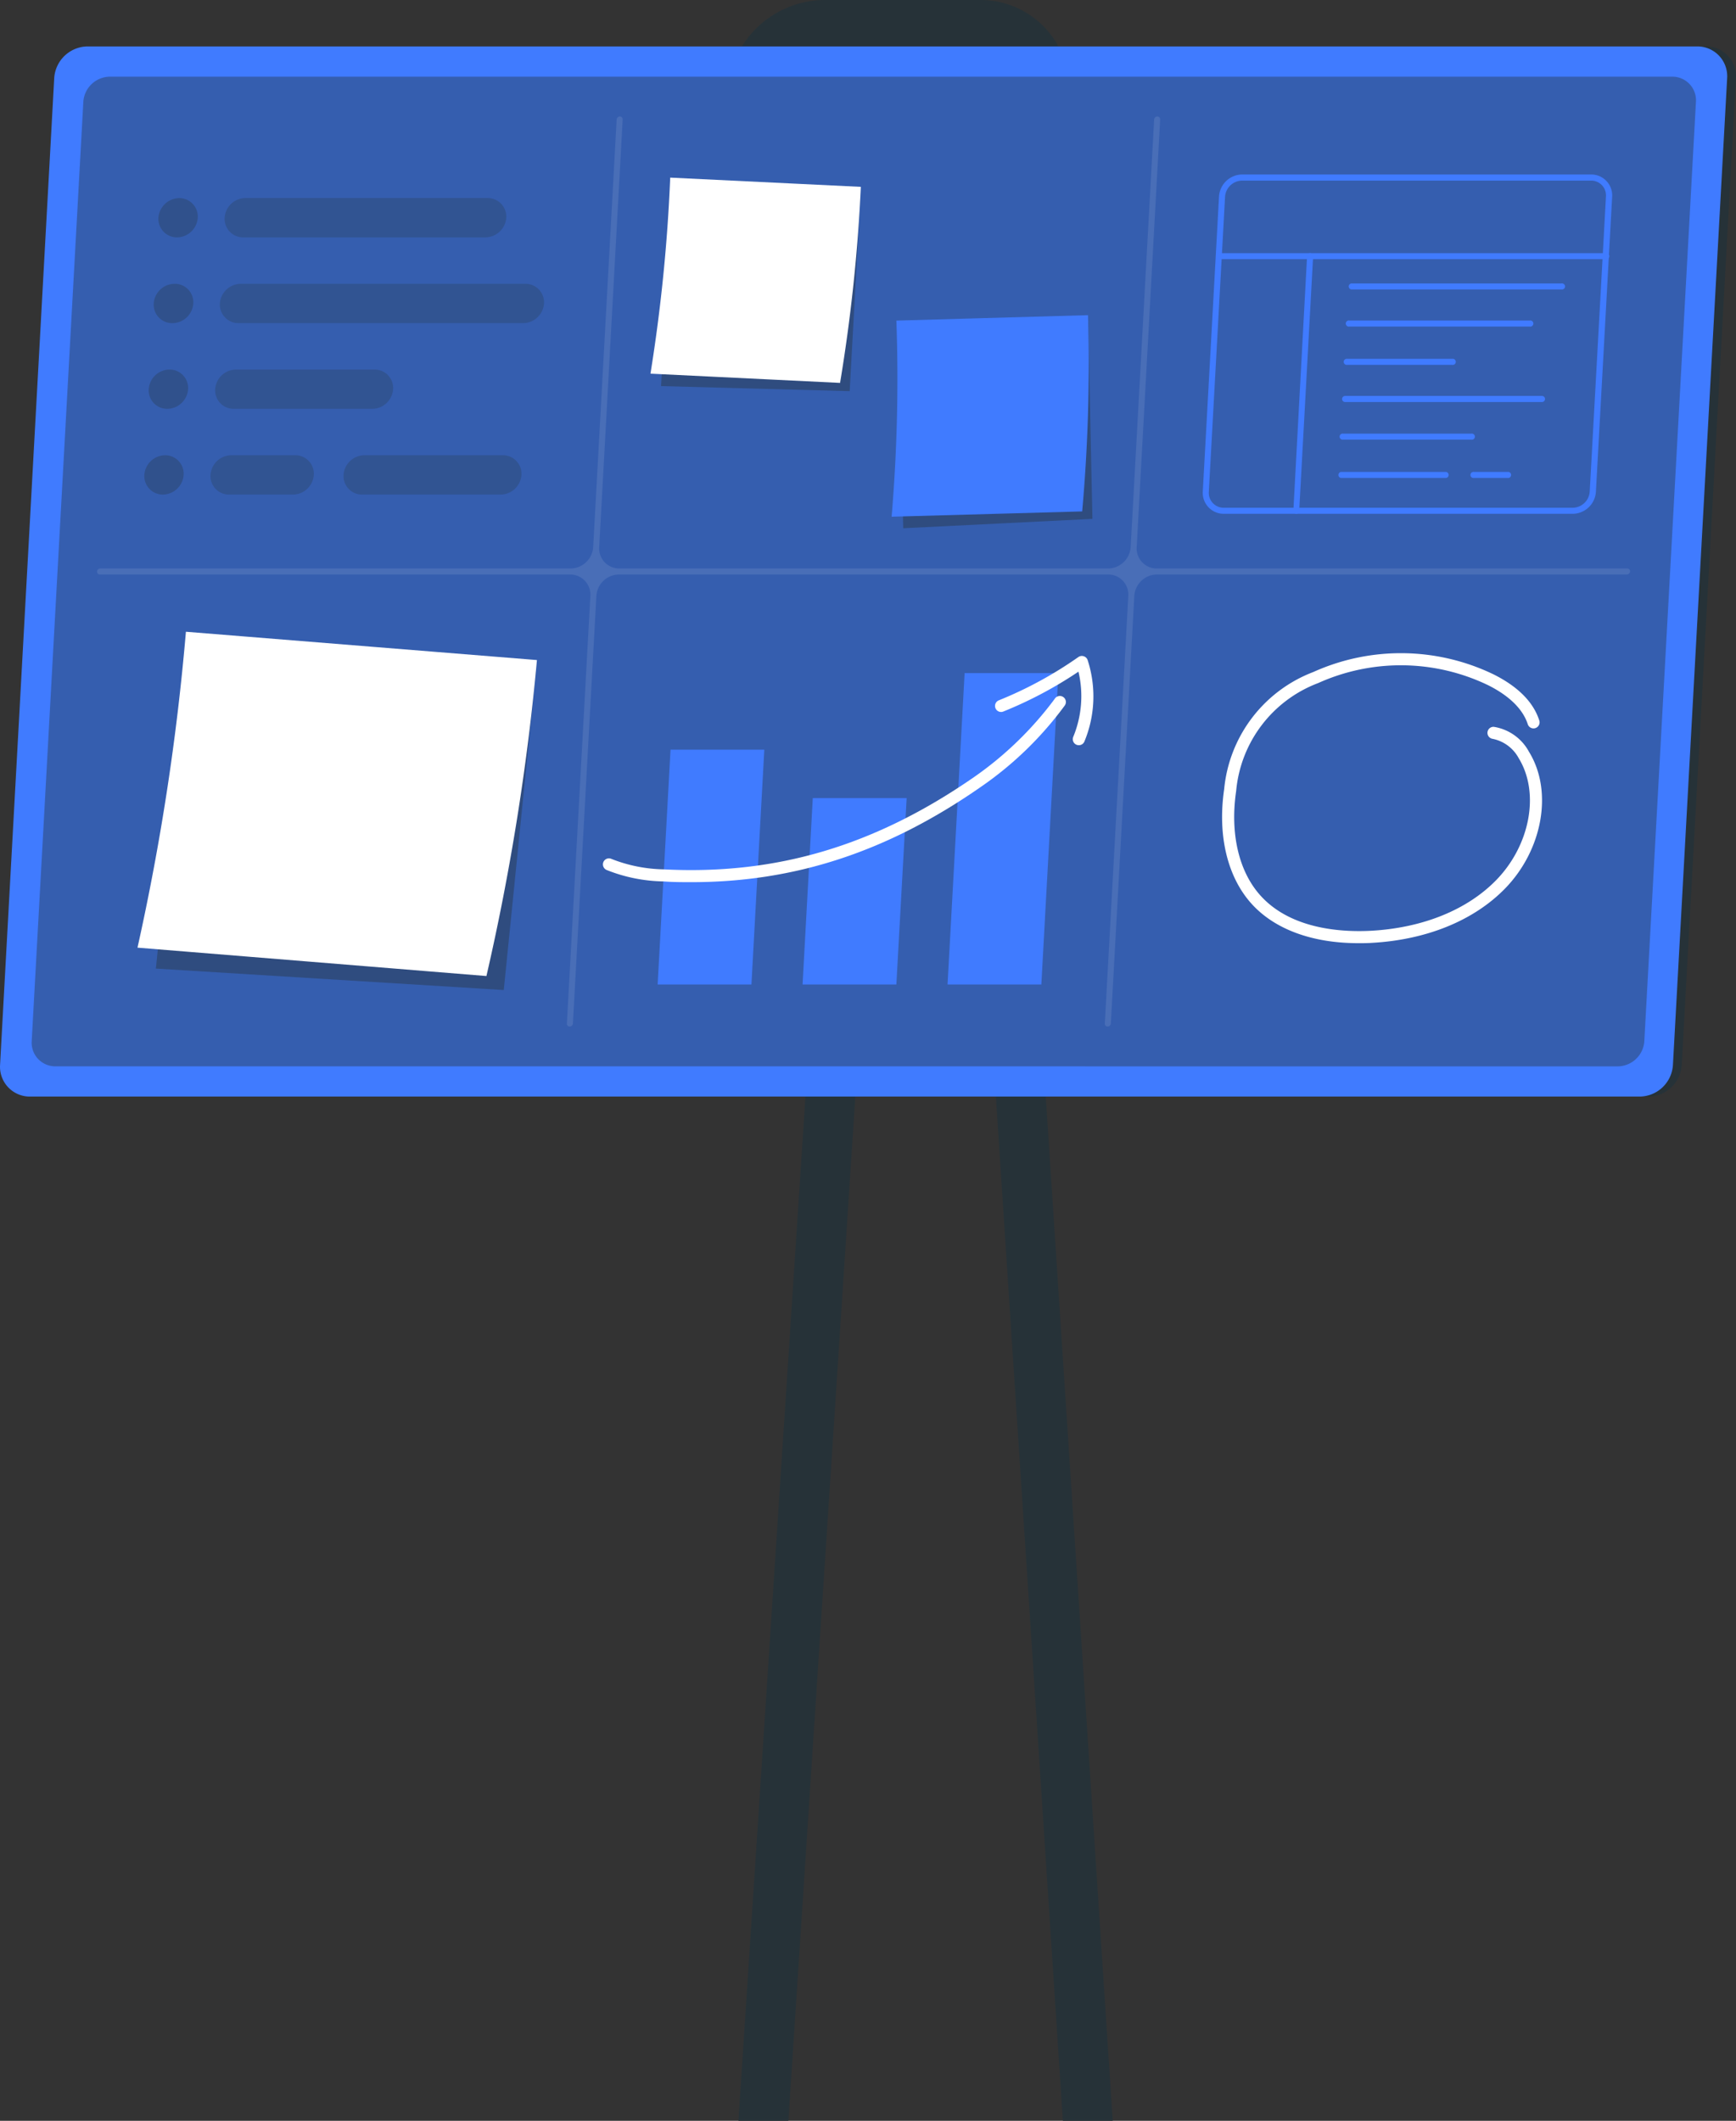 <svg id="Board--inject-12" xmlns="http://www.w3.org/2000/svg" width="293.156" height="358.091" viewBox="0 0 293.156 358.091">
  <rect x="0" y="0" width="293.156" height="358.091" fill="#333333" stroke="none"/>
  <path id="Path_2611" data-name="Path 2611" d="M440.587,310.955H168.734a5.032,5.032,0,0,1-5.032-5.321l9.183-166.672a5.711,5.711,0,0,1,5.623-5.321H450.362a5.032,5.032,0,0,1,5.032,5.321l-9.158,166.672A5.686,5.686,0,0,1,440.587,310.955Z" transform="translate(-162.247 -125.802)" fill="#263238"/>
  <path id="Path_2612" data-name="Path 2612" d="M301.382,163.59H275.1a14.945,14.945,0,0,1-15.1-15.914l.264-4.856a16.53,16.53,0,0,1,16.279-15.41h26.267a14.958,14.958,0,0,1,15.1,15.914l-.264,4.856a16.555,16.555,0,0,1-16.266,15.411Z" transform="translate(-137.406 -127.409)" fill="#263238"/>
  <path id="Path_2613" data-name="Path 2613" d="M318.391,484.739h-8.416L286.79,130.36h8.429Z" transform="translate(-130.488 -126.648)" fill="#263238"/>
  <path id="Path_2614" data-name="Path 2614" d="M261.67,484.739H270.1L293.271,130.36h-8.416Z" transform="translate(-136.969 -126.648)" fill="#263238"/>
  <path id="Path_2615" data-name="Path 2615" d="M439.438,310.955H167.584a5.032,5.032,0,0,1-5.032-5.321L171.7,138.961a5.711,5.711,0,0,1,5.623-5.321H449.174a5.032,5.032,0,0,1,5.032,5.321l-9.158,166.672A5.686,5.686,0,0,1,439.438,310.955Z" transform="translate(-162.543 -125.802)" fill="#407bff"/>
  <path id="Path_2616" data-name="Path 2616" d="M170.827,304.8a3.988,3.988,0,0,1-4.026-4.252l8.718-158.6A4.541,4.541,0,0,1,180,137.7H443.813a3.988,3.988,0,0,1,4.026,4.252l-8.718,158.6a4.541,4.541,0,0,1-4.491,4.252Z" transform="translate(-161.447 -124.754)" fill="#263238" opacity="0.4"/>
  <path id="Path_2617" data-name="Path 2617" d="M434,219.363H354.558a3.384,3.384,0,0,1-3.422-3.61l3.963-72.2a.491.491,0,0,0-.478-.516.554.554,0,0,0-.541.516l-3.963,72.2a3.875,3.875,0,0,1-3.774,3.61h-82.55a3.384,3.384,0,0,1-3.422-3.61l3.963-72.2a.491.491,0,0,0-.478-.516.554.554,0,0,0-.541.516l-3.963,72.2a3.875,3.875,0,0,1-3.774,3.61H176.111a.541.541,0,0,0-.541.516.478.478,0,0,0,.478.5h79.4A3.4,3.4,0,0,1,258.875,224l-3.963,72.184a.466.466,0,0,0,.478.516.553.553,0,0,0,.541-.516L259.894,224a3.862,3.862,0,0,1,3.774-3.623H346.18A3.4,3.4,0,0,1,349.715,224l-3.963,72.184a.465.465,0,0,0,.478.516.554.554,0,0,0,.541-.516L350.734,224a3.862,3.862,0,0,1,3.774-3.623h79.4a.553.553,0,0,0,.541-.5.478.478,0,0,0-.453-.516Z" transform="translate(-159.183 -123.376)" fill="#fff" opacity="0.1"/>
  <path id="Path_2618" data-name="Path 2618" d="M284.957,153.44h-31.89l-1.786,32.444,31.853.855Z" transform="translate(-139.649 -120.693)" fill="#263238" opacity="0.4"/>
  <path id="Path_2619" data-name="Path 2619" d="M281.876,185.908l-32.016-1.56a281.189,281.189,0,0,0,3.334-33.1l32.192,1.56A281.356,281.356,0,0,1,281.876,185.908Z" transform="translate(-140.016 -121.258)" fill="#fff"/>
  <path id="Path_2620" data-name="Path 2620" d="M315.171,170.67l-31.941,2.441.7,32.331,31.953-1.585Z" transform="translate(-131.406 -116.248)" fill="#263238" opacity="0.4"/>
  <path id="Path_2621" data-name="Path 2621" d="M314.41,202.846l-32.18.893a277.75,277.75,0,0,0,.805-33.111l32.356-.918a278.238,278.238,0,0,1-.981,33.136Z" transform="translate(-131.664 -116.496)" fill="#407bff"/>
  <path id="Path_2622" data-name="Path 2622" d="M247.641,218.019l-58.874-2.239-5.3,52.37,58.749,3.623Z" transform="translate(-157.144 -104.61)" fill="#263238" opacity="0.4"/>
  <path id="Path_2623" data-name="Path 2623" d="M239.925,270.332,181,265.539a402.345,402.345,0,0,0,8.177-53.339l59.277,4.78A399.342,399.342,0,0,1,239.925,270.332Z" transform="translate(-157.782 -105.533)" fill="#fff"/>
  <g id="Group_834" data-name="Group 834" transform="translate(24.369 33.439)" opacity="0.3">
    <path id="Path_2624" data-name="Path 2624" d="M186.956,160.63h0a3.132,3.132,0,0,1-3.145-3.321h0a3.573,3.573,0,0,1,3.51-3.309h0a3.12,3.12,0,0,1,3.132,3.321h0a3.56,3.56,0,0,1-3.5,3.309Z" transform="translate(-181.427 -153.987)" fill="#263238"/>
    <path id="Path_2625" data-name="Path 2625" d="M236.681,160.632H195.834a3.12,3.12,0,0,1-3.132-3.321h0a3.548,3.548,0,0,1,3.5-3.321h40.91a3.132,3.132,0,0,1,3.145,3.321h0a3.573,3.573,0,0,1-3.573,3.321Z" transform="translate(-179.134 -153.99)" fill="#263238" opacity="0.8"/>
    <path id="Path_2626" data-name="Path 2626" d="M186.326,172.142h0a3.12,3.12,0,0,1-3.145-3.321h0a3.56,3.56,0,0,1,3.548-3.321h0a3.12,3.12,0,0,1,3.132,3.321h0a3.56,3.56,0,0,1-3.535,3.321Z" transform="translate(-181.59 -151.02)" fill="#263238"/>
    <path id="Path_2627" data-name="Path 2627" d="M243.287,172.142H195.206a3.132,3.132,0,0,1-3.145-3.321h0a3.573,3.573,0,0,1,3.51-3.321h48.081a3.132,3.132,0,0,1,3.145,3.321h0A3.573,3.573,0,0,1,243.287,172.142Z" transform="translate(-179.299 -151.02)" fill="#263238" opacity="0.8"/>
    <path id="Path_2628" data-name="Path 2628" d="M185.644,183.64h0a3.107,3.107,0,0,1-3.132-3.309h0a3.548,3.548,0,0,1,3.5-3.321h0a3.12,3.12,0,0,1,3.145,3.321h0a3.56,3.56,0,0,1-3.51,3.309Z" transform="translate(-181.763 -148.051)" fill="#263238"/>
    <path id="Path_2629" data-name="Path 2629" d="M217.975,183.64H194.564a3.107,3.107,0,0,1-3.132-3.309h0a3.548,3.548,0,0,1,3.5-3.321H218.34a3.107,3.107,0,0,1,3.132,3.321h0a3.548,3.548,0,0,1-3.5,3.309Z" transform="translate(-179.461 -148.051)" fill="#263238" opacity="0.8"/>
    <path id="Path_2630" data-name="Path 2630" d="M235.205,195.152H211.794a3.12,3.12,0,0,1-3.132-3.321h0a3.56,3.56,0,0,1,3.5-3.321H235.57a3.12,3.12,0,0,1,3.132,3.321h0A3.56,3.56,0,0,1,235.205,195.152Z" transform="translate(-175.016 -145.084)" fill="#263238" opacity="0.8"/>
    <path id="Path_2631" data-name="Path 2631" d="M185.054,195.152h0a3.12,3.12,0,0,1-3.132-3.321h0a3.56,3.56,0,0,1,3.5-3.321h0a3.12,3.12,0,0,1,3.132,3.321h0a3.56,3.56,0,0,1-3.5,3.321Z" transform="translate(-181.915 -145.084)" fill="#263238"/>
    <path id="Path_2632" data-name="Path 2632" d="M204.74,195.152H193.934a3.12,3.12,0,0,1-3.132-3.321h0a3.56,3.56,0,0,1,3.5-3.321H205.1a3.12,3.12,0,0,1,3.145,3.321h0A3.56,3.56,0,0,1,204.74,195.152Z" transform="translate(-179.624 -145.084)" fill="#263238" opacity="0.8"/>
  </g>
  <path id="Path_2633" data-name="Path 2633" d="M268.835,228.03H253l-2.176,39.64h15.838Z" transform="translate(-139.768 -101.449)" fill="#407bff"/>
  <path id="Path_2634" data-name="Path 2634" d="M287.854,234.53H272l-1.723,31.463h15.838Z" transform="translate(-134.747 -99.772)" fill="#407bff"/>
  <path id="Path_2635" data-name="Path 2635" d="M308.459,217.75H292.621l-2.881,52.572h15.838Z" transform="translate(-129.727 -104.101)" fill="#407bff"/>
  <path id="Path_2636" data-name="Path 2636" d="M258.425,252.257c-1.573,0-3.158,0-4.755-.126a26.933,26.933,0,0,1-9.586-1.937,1.032,1.032,0,0,1-.516-1.359,1.019,1.019,0,0,1,1.359-.5,25.158,25.158,0,0,0,8.806,1.761c19.008.981,35.652-3.975,52.408-15.574a58.646,58.646,0,0,0,13.624-13.209,1.019,1.019,0,1,1,1.673,1.157,59.126,59.126,0,0,1-14.1,13.674C291.611,247.1,275.949,252.257,258.425,252.257Z" transform="translate(-141.662 -103.309)" fill="#fff"/>
  <path id="Path_2637" data-name="Path 2637" d="M310.262,230.52a1.019,1.019,0,0,1-.943-1.409A18,18,0,0,0,310.2,218.1a68.572,68.572,0,0,1-12.655,6.718,1.019,1.019,0,1,1-.767-1.887,66.787,66.787,0,0,0,13.423-7.309,1.032,1.032,0,0,1,1.547.516,19.864,19.864,0,0,1-.541,13.75A1.019,1.019,0,0,1,310.262,230.52Z" transform="translate(-128.082 -104.694)" fill="#fff"/>
  <path id="Path_2638" data-name="Path 2638" d="M386.487,208.119H327.562a3.535,3.535,0,0,1-3.56-3.774l2.742-49.817a3.963,3.963,0,0,1,3.9-3.7h58.937a3.535,3.535,0,0,1,3.548,3.774l-2.742,49.817a3.963,3.963,0,0,1-3.9,3.7Zm-55.843-56.258a2.919,2.919,0,0,0-2.881,2.742l-2.742,49.817a2.516,2.516,0,0,0,2.516,2.68h58.925a2.919,2.919,0,0,0,2.881-2.742l2.742-49.817a2.5,2.5,0,0,0-2.529-2.68Z" transform="translate(-120.889 -121.367)" fill="#407bff"/>
  <path id="Path_2639" data-name="Path 2639" d="M391.605,162.41H326.189a.516.516,0,0,1,0-1.019h65.416a.516.516,0,1,1,0,1.019Z" transform="translate(-120.435 -118.644)" fill="#407bff"/>
  <path id="Path_2640" data-name="Path 2640" d="M336.638,205.4h0a.516.516,0,0,1-.478-.541l2.315-42.986a.5.5,0,0,1,.541-.478.516.516,0,0,1,.478.541l-2.352,43A.516.516,0,0,1,336.638,205.4Z" transform="translate(-117.75 -118.642)" fill="#407bff"/>
  <path id="Path_2641" data-name="Path 2641" d="M379.517,166.47H344.029a.516.516,0,0,1,0-1.019h35.488a.516.516,0,1,1,0,1.019Z" transform="translate(-115.832 -117.596)" fill="#407bff"/>
  <path id="Path_2642" data-name="Path 2642" d="M374.274,171.45H343.792a.516.516,0,1,1,0-1.019h30.481a.516.516,0,1,1,0,1.019Z" transform="translate(-115.935 -116.311)" fill="#407bff"/>
  <path id="Path_2643" data-name="Path 2643" d="M361.25,176.59H343.512a.516.516,0,1,1,0-1.019H361.25a.516.516,0,1,1,0,1.019Z" transform="translate(-116.007 -114.985)" fill="#407bff"/>
  <path id="Path_2644" data-name="Path 2644" d="M364.612,186.63h-21.65a.516.516,0,1,1,0-1.019h21.65a.516.516,0,1,1,0,1.019Z" transform="translate(-116.149 -112.395)" fill="#407bff"/>
  <path id="Path_2645" data-name="Path 2645" d="M360.39,191.769h-17.75a.516.516,0,0,1,0-1.019h17.75a.516.516,0,0,1,0,1.019Z" transform="translate(-116.191 -111.067)" fill="#407bff"/>
  <path id="Path_2646" data-name="Path 2646" d="M366.2,191.77h-5.674a.516.516,0,1,1,0-1.019H366.2a.516.516,0,1,1,0,1.019Z" transform="translate(-111.619 -111.069)" fill="#407bff"/>
  <path id="Path_2647" data-name="Path 2647" d="M376.452,181.582H343.216a.516.516,0,0,1,0-1.032h33.236a.516.516,0,1,1,0,1.032Z" transform="translate(-116.063 -113.699)" fill="#407bff"/>
  <path id="Path_2648" data-name="Path 2648" d="M349.624,264.042c-7.7,0-14-2.277-17.914-6.5-4.189-4.516-5.925-11.624-4.768-19.5a23.537,23.537,0,0,1,15.033-19.776,36,36,0,0,1,30.481.4c4.139,2.076,6.73,4.7,7.712,7.812a1.023,1.023,0,0,1-1.95.616c-.805-2.516-3.057-4.78-6.68-6.6a33.966,33.966,0,0,0-28.733-.365,21.537,21.537,0,0,0-13.838,18.216c-1.069,7.259.478,13.75,4.239,17.8,5.221,5.648,13.838,6.051,18.568,5.8,8.73-.491,16.228-3.535,21.134-8.58,5.737-5.913,7.347-14.744,3.774-20.556a6.441,6.441,0,0,0-4.416-3.271,1.019,1.019,0,0,1,.2-2.025,8.177,8.177,0,0,1,5.95,4.214c4.076,6.592,2.352,16.492-4.013,23.059-5.271,5.422-13.247,8.68-22.493,9.2C351.121,264.042,350.366,264.042,349.624,264.042Z" transform="translate(-120.219 -104.791)" fill="#fff"/>
</svg>
